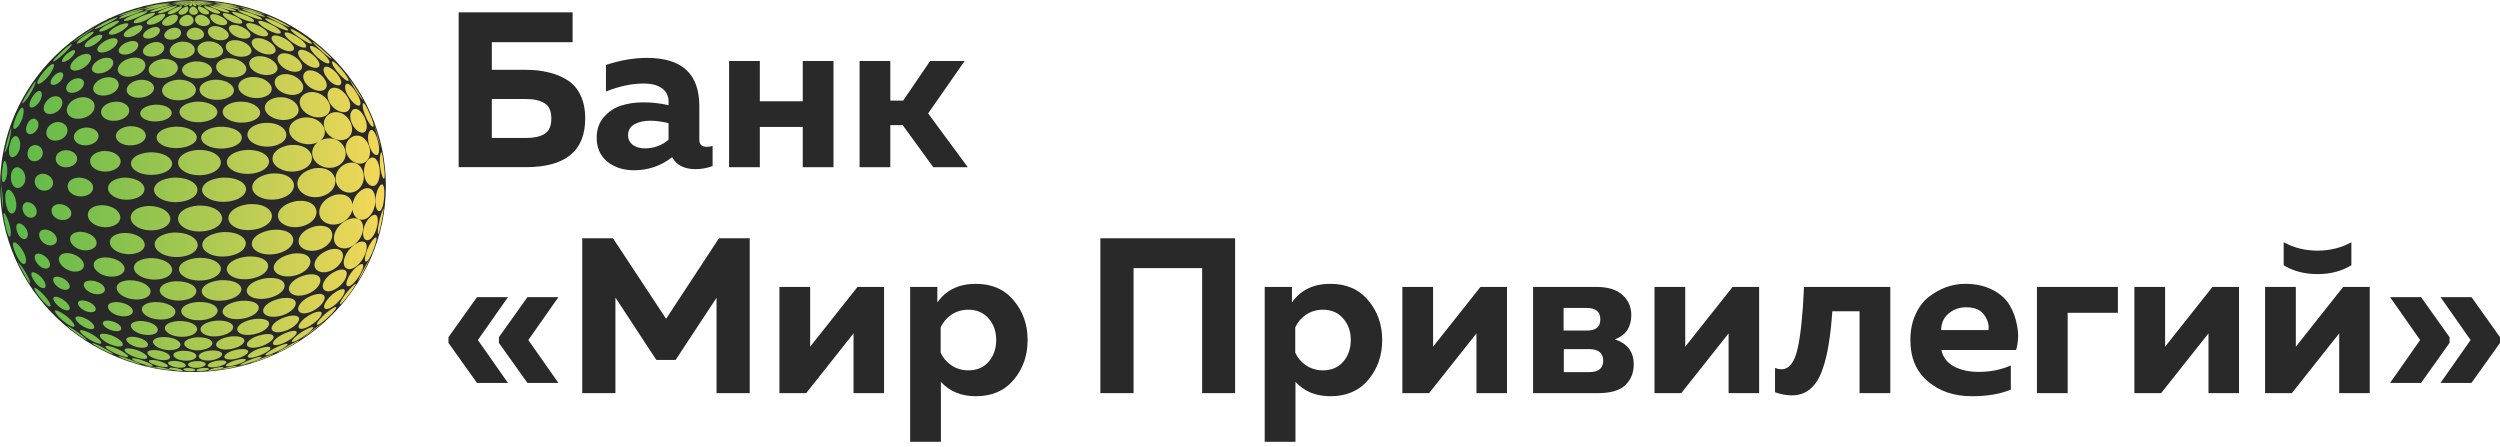 <svg xmlns="http://www.w3.org/2000/svg" viewBox="0 0 190 34">
	<path fill="#292929" d="M37.379 5.306h2.59c.617 0 1.177.062 1.682.185.516.112.992.303 1.429.572.437.258.779.639 1.026 1.143.247.504.37 1.104.37 1.799 0 2.466-1.502 3.699-4.506 3.699h-5.112V.935h8.66V3.205h-6.138v2.102Zm0 5.179h2.606c.594 0 1.059-.101 1.396-.303.347-.213.521-.605.521-1.177s-.174-.958-.521-1.16c-.336-.213-.801-.319-1.396-.319h-2.606v2.959Zm15.769.135c0 .359.191.538.572.538.157 0 .303-.022.437-.067v1.53c-.426.157-.858.235-1.295.235-.852 0-1.446-.303-1.782-.908-.841.661-1.81.992-2.909.992-.796 0-1.468-.219-2.018-.656-.538-.448-.807-1.054-.807-1.816 0-.639.191-1.171.572-1.597.381-.426.824-.712 1.328-.858.504-.157 1.054-.235 1.648-.235.661 0 1.3.073 1.917.219v-.286c0-.415-.163-.745-.488-.992-.325-.247-.796-.37-1.412-.37-.897 0-1.85.202-2.859.605V4.937c1.076-.359 2.119-.538 3.128-.538 2.645 0 3.968 1.216 3.968 3.649V10.62Zm-3.716-1.446c-.482 0-.886.09-1.211.269-.325.179-.488.46-.488.841 0 .291.118.532.353.723.247.179.549.269.908.269.706 0 1.312-.219 1.816-.656V9.359c-.516-.123-.975-.185-1.379-.185Zm8.315 3.531h-2.337V4.634h2.337v3.06h3.262V4.634h2.337v8.071h-2.337V9.645h-3.262v3.06Zm9.918 0h-2.337V4.634h2.337v3.01h.975l2.051-3.01h2.623l-2.775 3.985 3.01 4.086h-2.623l-2.321-3.195h-.942v3.195ZM42.441 29.104h-2.354l-2.169-3.043v-.437l2.169-3.044h2.354l-2.287 3.262 2.287 3.262Zm-3.834 0h-2.354l-2.169-3.043v-.437l2.169-3.044h2.354l-2.287 3.262 2.287 3.262Zm16.035-10.997h2.337v11.771h-2.522v-7.247l-3.111 4.725h-1.463l-3.111-4.742v7.264h-2.522V18.107h2.337l4.036 6.121 4.019-6.121Zm6.629 11.771h-2.035v-8.071h2.337v4.54l3.598-4.54h2.018v8.071h-2.321v-4.54l-3.598 4.54Zm9.968-6.894c.661-.942 1.637-1.413 2.926-1.413 1.222 0 2.18.42 2.875 1.261.706.83 1.059 1.833 1.059 3.01 0 1.177-.353 2.186-1.059 3.027-.695.83-1.653 1.244-2.875 1.244-1.11 0-1.996-.364-2.657-1.093v4.557h-2.337V21.806h2.068v1.177Zm3.901 4.506c.381-.448.572-.998.572-1.648 0-.65-.191-1.194-.572-1.631-.381-.448-.897-.673-1.547-.673-.482 0-.914.129-1.295.387-.37.258-.639.577-.807.959v1.917c.168.381.437.701.807.958.381.258.813.387 1.295.387.65 0 1.166-.219 1.547-.656Zm11.01 2.388h-2.522V18.107h10.241v11.771h-2.506v-9.501h-5.212v9.501Zm12.037-6.894c.661-.942 1.636-1.413 2.925-1.413 1.223 0 2.181.42 2.876 1.261.706.83 1.059 1.833 1.059 3.01 0 1.177-.353 2.186-1.059 3.027-.695.83-1.653 1.244-2.876 1.244-1.109 0-1.996-.364-2.656-1.093v4.557h-2.338V21.806h2.069v1.177Zm3.9 4.506c.382-.448.572-.998.572-1.648 0-.65-.19-1.194-.572-1.631-.381-.448-.896-.673-1.546-.673-.482 0-.914.129-1.295.387-.37.258-.639.577-.807.959v1.917c.168.381.437.701.807.958.381.258.813.387 1.295.387.65 0 1.165-.219 1.546-.656Zm6.526 2.388h-2.034v-8.071h2.336v4.54l3.599-4.54h2.018v8.071h-2.321v-4.54l-3.598 4.54Zm12.844 0h-4.944v-8.071h4.809c.897 0 1.563.207 2.001.622.437.404.656.908.656 1.513 0 .919-.415 1.536-1.245 1.85.953.314 1.43.947 1.43 1.9 0 .639-.213 1.166-.64 1.581-.426.404-1.115.605-2.067.605Zm-2.607-3.346v1.749h1.918c.716 0 1.076-.286 1.076-.858 0-.594-.36-.891-1.076-.891h-1.918Zm-.016-3.127v1.715h1.781c.673 0 1.01-.28 1.01-.841 0-.583-.342-.874-1.026-.874h-1.765Zm8.942 6.474h-2.034v-8.071h2.336v4.54l3.599-4.54h2.018v8.071h-2.321v-4.54l-3.598 4.54Zm11.482-6.222c-.068.987-.163 1.839-.287 2.556-.112.706-.279 1.368-.503 1.984-.225.605-.528 1.065-.908 1.379-.381.314-.842.471-1.38.471-.414 0-.84-.079-1.277-.235v-1.849c.168.067.331.101.487.101.583 0 .992-.521 1.228-1.564.236-1.042.398-2.606.487-4.691h6.558v8.071h-2.337V23.656h-2.068Zm5.931 2.186c0-.729.129-1.373.387-1.934.258-.572.594-1.02 1.01-1.345.426-.325.868-.572 1.328-.74.47-.168.947-.252 1.429-.252.807 0 1.502.151 2.085.454.595.303 1.031.695 1.311 1.177.281.471.472 1.009.573 1.614.112.594.083 1.188-.085 1.782h-5.683c.122.56.448.981.975 1.261.527.269 1.149.404 1.866.404.887 0 1.698-.163 2.439-.488v1.833c-.797.336-1.783.504-2.959.504-1.346 0-2.462-.376-3.347-1.127-.886-.751-1.329-1.799-1.329-3.144Zm5.936-.757c.056-.37-.05-.751-.319-1.143-.269-.392-.729-.589-1.379-.589-.516 0-.958.157-1.329.471-.37.303-.56.723-.571 1.261h3.598Zm6.018 4.792h-2.336v-8.071h6.153v1.967h-3.817v6.104Zm7.104 0h-2.034v-8.071h2.336v4.54l3.599-4.54h2.018v8.071h-2.321v-4.54l-3.598 4.54Zm14.458-9.719c-.729.448-1.587.673-2.573.673s-1.844-.224-2.573-.673v-1.749c.774.426 1.632.639 2.573.639.942 0 1.799-.213 2.573-.639v1.749Zm-4.523 9.719h-2.036v-8.071h2.338v4.54l3.598-4.54h2.019v8.071h-2.321v-4.54l-3.598 4.54Zm13.651-.774h-2.355l2.287-3.262-2.287-3.262h2.355L190 25.623v.437l-2.168 3.043Zm-3.834 0h-2.355l2.287-3.262-2.287-3.262h2.355l2.168 3.044v.437l-2.168 3.043ZM14.687 28.274c8.099-.013 14.654-6.353 14.641-14.161C29.315 6.306 22.74-.013 14.641 0 6.543.013-.012 6.353 0 14.161.012 21.969 6.588 28.288 14.687 28.274Z"/>
	<path fill="url(#a)" d="M6.218 2.794c-.223.15-.603.4-.635.388.016-.018.026-.028.088-.077l.028-.022.448-.327c.993-.647.993-.647 1.043-.655-.07.083-.965.687-.973.693Zm.338.182c.291-.206.645-.517.549-.572-.261-.038-1.381.76-1.248.889.056.057.37-.085.7-.317Zm.846.255c.273-.216.517-.544.265-.594-.462-.024-1.417.697-1.202.91.11.109.545-.004.937-.315Zm7.402.612c.036-.299-.281-.701-.967-.683-.848.083-1.18.73-.746 1.075.527.42 1.647.164 1.713-.392Zm2.141-.055c-.058-.297-.509-.687-1.2-.645-.78.103-.947.703-.476 1.047.631.461 1.791.184 1.677-.402Zm2.111-.133c-.155-.293-.718-.663-1.365-.596-.671.121-.675.681-.191 1.007.657.443 1.723.255 1.604-.283-.008-.04-.028-.091-.048-.127Zm1.737-.194c-.241-.287-.85-.637-1.363-.552-.525.144-.318.695.219 1.005.661.378 1.417.257 1.283-.208-.02-.079-.068-.162-.139-.245Zm1.263-.241c-.307-.277-.929-.608-1.291-.509-.378.172.143.841.854 1.1.523.19.86.044.681-.297-.048-.089-.137-.196-.245-.293Zm.75-.267c-.354-.267-.949-.576-1.148-.471-.223.236.943 1.142 1.468 1.138.221-.002.199-.182-.054-.439-.05-.051-.137-.133-.265-.228Zm-14.107.604c.255-.249.39-.617-.018-.655-.643-.002-1.516.707-1.23.999.193.194.832.063 1.248-.344Zm1.701.156c.179-.239.175-.582-.296-.602-.649.022-1.297.596-1.021.904.229.257.989.137 1.317-.301Zm2.046.099c.115-.257-.026-.614-.587-.619-.702.044-1.238.623-.881.948.332.305 1.248.162 1.468-.329ZM23.007 2.671c-.422-.287-.909-.536-.929-.435.072.271 1.522 1.231 1.616 1.071.04-.069-.261-.348-.687-.637ZM4.753 3.867l-.032.028c.145-.125.34-.293.484-.42-.211.176-.356.305-.452.392ZM3.633 5.84c.318-.374.573-.881.426-.976-.209-.042-.696.542-.716.566-.436.526-.543.817-.503.906.064.146.458-.101.792-.495Zm1.017.265c.193-.245.235-.556-.016-.608-.43-.03-.937.675-.752.893.135.158.537.008.768-.285Zm10.237.794c.054-.368-.39-.865-1.361-.841-1.088.093-1.508.815-.985 1.253.685.574 2.242.301 2.346-.412Zm2.893-.059c-.02-.362-.567-.833-1.544-.778-1.035.119-1.341.776-.822 1.199.748.608 2.406.313 2.366-.42Zm2.855-.218c-.095-.362-.679-.853-1.635-.758-.977.164-1.132.861-.539 1.282.812.578 2.264.285 2.187-.443-.002-.024-.008-.057-.014-.081Zm2.346-.263c-.165-.356-.758-.829-1.51-.709-.826.204-.744.966-.064 1.346.842.473 1.834.129 1.608-.558-.01-.024-.024-.055-.034-.079Zm1.707-.323c-.225-.36-.784-.802-1.323-.663-.599.236-.307 1.092.487 1.427.671.285 1.16-.038.917-.608-.02-.049-.052-.111-.081-.156Zm.989-.356c-.378-.499-.897-.762-1.049-.53-.229.35.609 1.476 1.188 1.322.324-.164-.09-.728-.139-.792Zm-19.398.946c.171-.255.161-.633-.303-.681-.655-.008-1.156.685-.86.986.257.259.899.091 1.164-.305Zm2.682.069c.167-.323.02-.792-.69-.827-.895.024-1.448.766-1.065 1.17.402.424 1.468.214 1.755-.344Zm2.72.139c.108-.319-.157-.768-.937-.774-.927.053-1.375.734-.957 1.122.493.455 1.695.234 1.894-.348Zm14.292-1.542c-.068-.081-.675-.792-.742-.596-.016.433 1.055 1.556 1.24 1.451.102-.059-.187-.485-.499-.855ZM1.602 9.23c.203-.431.261-.952.119-1.053-.149-.038-.352.368-.458.615-.209.477-.298.845-.233.964.087.152.38-.117.573-.526Zm1.25.546c.141-.301.074-.685-.243-.756-.482-.038-.77.796-.559 1.069.183.236.625.065.802-.313Zm12.101.738c.068-.39-.468-.916-1.651-.889-1.329.099-1.757.851-1.094 1.32.82.582 2.618.299 2.744-.431Zm3.426-.028c.024-.453-.647-.908-1.771-.851-1.246.131-1.643.847-1.041 1.306.852.649 2.77.338 2.812-.455Zm3.381-.279c-.032-.422-.607-.968-1.781-.857-1.19.186-1.486.974-.844 1.447.927.683 2.692.287 2.626-.59Zm2.913-.342c-.094-.477-.69-1.075-1.717-.916-1.166.275-1.256 1.243-.47 1.738 1.001.629 2.372.115 2.187-.823Zm2.033-.392c-.139-.461-.659-1.116-1.466-.912-.951.352-.752 1.528.102 1.951.865.424 1.628-.158 1.363-1.039Zm1.058-.412c-.155-.402-.525-.934-.911-.748-.571.402.006 1.682.625 1.767.388.051.517-.414.285-1.019ZM5.08 10.154c.159-.376-.054-.821-.623-.881-.776-.012-1.18.796-.778 1.217.368.382 1.18.188 1.401-.336Zm2.384.346c.129-.366-.185-.78-.854-.812-.846.02-1.234.677-.846 1.091.436.465 1.5.291 1.701-.279Zm3.607-.075c.09-.344-.257-.827-1.142-.837-.989.053-1.381.712-.941 1.146.551.546 1.914.344 2.083-.309Zm17.012-1.817c-.418-.936-.484-.778-.505-.726-.115.538.593 1.866.79 1.738.082-.053-.022-.422-.285-1.013ZM8.001 1.886c.008-.004.903-.457.939-.552L8.936 1.329c-.207-.04-1.699.705-1.755.879l.006.008c.101.022.603-.224.814-.329Zm.434.204c.318-.18.702-.455.599-.505l-.02-.006c-.386-.026-1.606.641-1.466.8.058.071.414-.022.887-.289Zm7.071.495c-.022-.21-.302-.503-.752-.483-.519.065-.754.53-.398.792.382.281 1.196.133 1.15-.309Zm1.831-.075c-.127-.241-.595-.564-1.108-.522-.527.089-.553.564-.189.841.523.396 1.433.253 1.337-.212-.006-.032-.024-.077-.04-.107Zm1.546-.133c-.223-.234-.792-.54-1.232-.479-.422.103-.275.532.135.796.543.352 1.313.313 1.246-.063-.012-.075-.066-.168-.149-.255Zm1.186-.174c-.31-.23-.937-.509-1.257-.439-.309.121.155.623.692.859.507.222.941.18.858-.085-.03-.097-.137-.218-.293-.336Zm.796-.202c-.368-.22-1.005-.477-1.21-.398-.203.166.915.893 1.462.95.227.024.291-.069.161-.228-.038-.046-.151-.168-.412-.323Zm-11.522.291c.318-.216.527-.477.334-.517l-.034-.004c-.527-.008-1.522.592-1.347.813.099.125.589.024 1.047-.291Zm1.254.156c.221-.2.384-.509.026-.532-.611.016-1.431.606-1.17.843.173.16.758.036 1.144-.311Zm1.468.097c.145-.202.145-.487-.237-.495-.549.032-1.132.532-.905.776.203.216.873.095 1.142-.281Zm1.681.051c.066-.21-.07-.499-.5-.493-.549.049-.959.536-.668.79.292.251 1.038.115 1.168-.297Zm7.493-.815c-.438-.226-1.023-.439-1.09-.36-.006.196 1.574 1.001 1.743.885.085-.057-.207-.293-.653-.526Zm-.078-.224c-.428-.204-.84-.362-.899-.342l.008.016c.165.137 1.665.873 1.759.835-.056-.119-.861-.505-.869-.509ZM4.722 4.203c.364-.323.764-.764.734-.843-.131-.057-1.474 1.178-1.423 1.308.078.03.406-.21.69-.465Zm.68.182c.241-.228.398-.519.237-.572-.338-.034-1.021.687-.921.857.066.115.412-.028.684-.285Zm10.719.952c.002-.301-.442-.703-1.287-.671-.953.091-1.263.691-.764 1.045.665.469 2.045.218 2.05-.374Zm2.59-.196c-.085-.34-.643-.776-1.47-.71-.873.129-1.037.756-.529 1.146.716.548 2.069.303 2.01-.364-.002-.02-.006-.051-.012-.073Zm2.314-.2c-.165-.321-.752-.752-1.49-.659-.772.162-.752.79-.173 1.158.762.485 1.854.259 1.717-.356-.01-.044-.032-.101-.054-.144Zm1.779-.261c-.233-.313-.836-.726-1.389-.612-.583.19-.31.867.322 1.203.665.352 1.333.18 1.208-.313-.024-.089-.07-.182-.141-.277Zm1.19-.303c-.283-.305-.869-.697-1.222-.57-.398.232.273 1.116.997 1.316.396.109.663-.057.428-.475-.048-.087-.117-.178-.203-.271Zm-17.314.507c.265-.291.396-.728-.046-.79-.71-.022-1.504.835-1.236 1.16.209.255.893.059 1.283-.37Zm1.807.22c.032-.044.11-.164.123-.297.044-.489-.688-.572-1.263-.144-.452.338-.533.821.05.914.561.038.957-.293 1.09-.473Zm2.503.105c.169-.338.002-.813-.748-.833-.977.044-1.574.821-1.156 1.227.45.439 1.606.198 1.904-.394Zm2.513.067c.088-.342-.225-.809-1.043-.8-.995.075-1.443.807-.975 1.209.553.477 1.855.214 2.018-.408ZM24.553 4.047c-.322-.301-.841-.667-.983-.534-.078.156.221.536.531.823.33.305.722.517.875.477.173-.046-.012-.382-.422-.766Zm.289.026c-.251-.218-.577-.517-.834-.728l-.016-.014c-.147-.115-.205-.156-.233-.16l.01.032c.209.291 1.26 1.237 1.431 1.257l.006-.006c-.022-.069-.33-.352-.364-.382ZM2.213 7.275c.307-.477.513-.978.495-1.071l-.006-.006c-.107.02-.844 1.271-.85 1.284l-.022.038c-.058.107-.195.36-.105.331.068-.022.275-.249.489-.576Zm.788.453c.205-.319.259-.736.028-.813-.4-.049-.937.972-.754 1.203.127.162.501-.038.726-.39Zm13.52.821c.03-.37-.511-.861-1.606-.823-1.242.113-1.604.835-.957 1.271.826.558 2.503.265 2.563-.449Zm3.251-.028c-.032-.364-.601-.865-1.723-.786-1.13.146-1.419.839-.82 1.269.85.612 2.61.277 2.543-.483Zm2.905-.319c-.101-.402-.673-.916-1.641-.796-1.019.202-1.162.96-.531 1.401.919.641 2.378.233 2.171-.604Zm2.35-.338c-.175-.447-.786-1.001-1.6-.839-.953.287-.786 1.275.042 1.704.909.471 1.815.032 1.592-.768-.01-.03-.024-.069-.034-.097Zm1.441-.382c-.205-.4-.73-.964-1.27-.78-.639.327-.195 1.512.669 1.783.645.204.955-.311.601-1.003Zm-21.829.685c.207-.358.119-.786-.344-.855-.682-.028-1.194.817-.883 1.199.265.323.951.129 1.226-.344Zm2.485.216c.185-.38.018-.94-.776-.996-1.031.008-1.596.952-1.074 1.423.478.433 1.552.186 1.849-.427Zm2.67.188c.125-.34-.141-.823-.959-.847-.973.038-1.425.748-.989 1.181.503.497 1.723.287 1.948-.334Zm3.249.091c.08-.301-.3-.714-1.216-.708-1.041.063-1.445.641-.977 1.011.607.477 2.041.279 2.193-.303Zm14.063-1.583c-.187-.313-.601-.859-.816-.677-.32.445.645 1.726 1.007 1.621.185-.053.107-.451-.191-.944Zm.452.473c-.28-.495-.702-1.126-1.027-1.591l.016.04c.39.782.889 1.486 1.021 1.593l.008-.004-.018-.038ZM.647 10.926c.171-.584.221-1.148.213-1.239-.014.008-.014.008-.04.085C.669 10.279.476 10.956.358 11.472l-.006.032c-.006.051-.006.059-.004.079l.016.004c.072-.069.191-.346.283-.661Zm.83.455c.143-.443.024-.948-.243-1.041-.456-.061-.688 1.187-.476 1.5.177.265.567.016.72-.459Zm15.303 1.033c.066-.528-.605-1.065-1.801-1.019-1.355.133-1.785.948-1.172 1.496.857.764 2.859.445 2.973-.477Zm3.667-.109c.026-.499-.671-.986-1.843-.901-1.335.172-1.701.956-1.054 1.453.901.689 2.851.319 2.897-.552Zm3.261-.331c-.02-.479-.577-1.085-1.755-.94-1.335.257-1.586 1.219-.792 1.724.991.629 2.585.14 2.547-.784Zm2.555-.439c-.066-.525-.599-1.178-1.576-.986-1.166.338-1.236 1.492-.402 1.991.935.56 2.101-.032 1.978-1.005Zm1.825-.285c-.101-.461-.521-1.114-1.22-.902-.955.414-.677 1.744.203 2.042.677.224 1.19-.35 1.017-1.14Zm-24.863.552c.103-.317-.078-.716-.501-.78-.595-.026-.788.707-.511 1.047.282.342.867.186 1.011-.267Zm2.62.406c.102-.35-.187-.752-.782-.796-.82.004-1.027.72-.639 1.085.42.394 1.271.222 1.421-.289Zm3.307.182c.107-.424-.344-.895-1.184-.92-1.049.04-1.417.807-.864 1.278.617.526 1.882.305 2.049-.358Zm3.922.145c.088-.408-.444-.968-1.671-.96-1.361.083-1.811.865-1.144 1.367.832.625 2.648.364 2.815-.406Zm15.643-1.829c-.028-.107-.278-1.033-.585-.788-.416.483.06 1.88.485 1.866.257-.006.233-.564.101-1.077Zm-.231-1.096-.056-.152.01.03c.109.35.181.711.283 1.063.072.253.167.499.243.75-.133-.511-.31-1.195-.48-1.692ZM9.839.979C10.896.625 10.896.625 10.927.607V.603c-.247-.012-1.667.449-1.876.606l.004.01c.07-.004.267-.067.784-.241Zm.149.162c.147-.055.884-.332.941-.4l-.012-.012c-.3-.02-1.922.511-1.864.671.09.04.557-.119.935-.259Zm.496.154c.225-.101.838-.396.712-.439l-.022-.004c-.495-.01-1.926.584-1.739.724.064.046.396.01 1.049-.281Zm4.228.281c.012-.158-.125-.463-.492-.449-.42.053-.788.509-.496.752.289.243.959.093.989-.303Zm1.214-.03c-.092-.194-.426-.449-.762-.424-.392.065-.467.501-.125.728.386.257.975.117.917-.216-.006-.028-.018-.063-.03-.087Zm1.198-.077c-.197-.184-.681-.429-.997-.392-.301.071-.147.453.187.659.432.267 1.015.228.949-.063-.006-.028-.032-.105-.139-.204Zm.987-.109c-.32-.196-.892-.398-1.122-.356-.205.077.183.449.601.643.503.232.909.188.814-.018-.016-.038-.078-.137-.293-.269Zm.716-.135c-.39-.18-1.021-.366-1.176-.317-.133.103.919.689 1.45.746.199.022.269-.034.177-.144-.07-.083-.235-.186-.45-.285Zm.426-.154c-.472-.18-1.09-.327-1.16-.279-.006.081.808.418 1.066.513.404.15.706.214.754.162.048-.051-.185-.214-.659-.396Zm-7.967.352c.261-.152.593-.4.469-.449l-.056-.008c-.497.01-1.687.548-1.522.75.092.111.587.01 1.11-.293Zm1.003.091c.209-.176.386-.443.155-.463l-.038-.002c-.523.028-1.45.556-1.218.774.151.141.712.016 1.102-.309Zm1.15.053c.105-.162.157-.463-.187-.461-.502.042-1.152.558-.86.784.221.17.822.026 1.047-.323Zm5.923-.653c-.442-.148-.885-.247-.985-.236l-.006.01c.088.077 1.659.645 1.759.58-.002-.061-.4-.23-.768-.354ZM19.147.75c-.46-.141-.818-.218-.901-.22l.012.014c.014.006 1.755.564 1.856.57-.022-.04-.563-.241-.967-.364ZM16.913.227c-.394-.057-.726-.075-.748-.063.02.004.026.004.072.01.539.038 1.069.113 1.586.22L17.806.389c-.006 0-.436-.097-.893-.162ZM11.809.413c.434-.079.718-.119.945-.152.171-.024.177-.026.195-.032V.227c-.247-.026-1.6.186-1.934.321.014.004.014.004.794-.135Zm-.008.095c.362-.077.732-.113 1.088-.22V.281c-.326-.012-1.733.226-1.988.382v.012c.074.008.233-.026.901-.168Zm.193.093c.947-.247.947-.247.963-.257l-.012-.006c-.382 0-1.872.303-1.922.449.048.051.527-.069.971-.186Zm3.032.204c-.042-.113-.223-.321-.384-.309-.199.04-.404.4-.141.568.227.146.597.03.537-.226l-.012-.032Zm.732-.032c-.163-.135-.531-.305-.667-.289-.131.04-.028.362.253.519.263.148.581.117.549-.051-.006-.038-.036-.099-.135-.18Zm.655-.057c-.29-.137-.782-.281-.893-.261-.086.046.404.418.816.538.259.077.444.049.39-.059-.02-.034-.086-.111-.314-.218Zm.502-.073c-.392-.129-.975-.251-1.045-.228.014.053.772.362.967.424.553.18.591.093.595.081.01-.046-.147-.154-.517-.277Zm.338-.087c-.505-.129-1.1-.212-1.128-.19.115.073 1.761.574 1.817.459-.032-.073-.37-.186-.69-.269ZM12.392.686c.165-.057.708-.245.76-.281l-.004-.008-.016-.002c-.521.016-1.86.418-1.705.513.026.018.175.051.965-.222Zm.539.065c.006-.002.508-.249.523-.301l-.034-.008c-.454.03-1.566.439-1.391.558.064.04.364.012.903-.249Zm.643.042c.085-.069.348-.311.229-.319h-.02c-.376.038-1.208.449-1.001.584.103.067.462-.002.792-.265Zm.712.018c.032-.073.09-.327-.088-.319-.257.038-.786.406-.589.576.137.119.553.022.677-.257ZM17.412.463c-.507-.103-1.104-.174-1.138-.152.014.006 1.823.451 1.962.41-.016-.069-.515-.194-.824-.259Zm-.036-.093c-.46-.079-.963-.125-.993-.109.016.004 1.787.346 1.854.319-.046-.036-.422-.135-.86-.21Zm-.231-.093c-.414-.063-.802-.089-.863-.079.014.004 1.741.271 1.771.265l-.008-.004c-.109-.036-.492-.121-.901-.182Zm-2.521-.18c-.012.022-.014.046-.022.069l.004-.002c.07-.032.131-.053.247-.085.042-.012.048-.012.054-.016V.061c-.004-.002-.247-.032-.283.036Zm-.181.002c.088.03.133.053.157.067V.164c-.002-.026.008-.051.004-.075l-.018-.02c-.046-.018-.227-.014-.239-.004.002.004.002.004.097.034Zm-.173.01c.181.022.286.046.33.057-.157-.063-.269-.107-.577-.093-.024.002-.024.002-.032.004.006.002.014.004.09.012.042.004.113.01.189.02Zm-.153.016c.255.014.414.032.483.04-.149-.026-.547-.099-.951-.063l-.012.004c.159.016.32.008.48.018Zm-.115.018c.31.004.513.016.597.022-.802-.079-1.2-.03-1.244-.024l-.004.002c.217.02.434-.002.651 0Zm-.074.022c.346-.008.573-.002.671 0-1.003-.051-1.442.022-1.446.022l-.002.002c.02.002.064.002.227-.006.153-.006.342-.014.549-.018Zm1.192-.042c-.159.008-.32.022-.519.042h.012c.4-.026.706-.03 1.13-.026.155.002.167 0 .187-.002-.064-.016-.428-.034-.81-.014Zm-.145-.014c-.143.016-.269.038-.376.059l.01-.002c.324-.038.587-.053.909-.061.09-.002.101-.004.119-.004-.032-.012-.338-.028-.661.008Zm-.167-.01c-.078.018-.149.044-.209.067l.006-.002c.183-.038.352-.063.601-.083.064-.006.07-.006.082-.008-.01-.004-.267-.022-.48.026Zm-.907.089c.362-.02.589-.022.7-.022-1.112-.014-1.546.073-1.55.075.01.006.095 0 .338-.018.115-.008.31-.022.513-.034Zm.02.024c.354-.032.573-.042.68-.046-1.082.022-1.52.113-1.55.127.022.004.081 0 .364-.03.179-.018.334-.034.506-.051Zm.066.024c.225-.032.424-.055.611-.071h-.012c-1.192.069-1.492.186-1.492.186.02.008.02.008.893-.115Zm.627.042c-.002-.038-.016-.075-.016-.113l-.002.002c-.082.059-.175.127-.207.186-.052.095.012.117.042.121.068.01.195-.038.183-.196Zm.181-.006c-.056-.036-.115-.067-.197-.107v.002c.024.055.03.115.056.168.008.016.028.051.068.085.072.059.185.071.203.02.01-.02.012-.073-.131-.168Zm.177-.01c-.149-.046-.306-.081-.374-.097l.004.002c.179.073.34.184.521.251.101.036.209.049.197.01-.004-.024-.086-.085-.348-.166Zm.147-.016c-.201-.038-.392-.065-.521-.081l.008.002c.143.028.243.053.505.125.217.061.543.154.571.117-.022-.038-.253-.105-.563-.164Zm.107-.02c-.187-.022-.392-.042-.625-.061l.01.002c.289.034.484.069.83.131.285.053.488.089.521.073-.06-.042-.416-.107-.736-.146Zm.062-.022c-.209-.016-.434-.028-.69-.038h.012c.362.024.619.055 1.062.111.278.036.426.055.47.049-.028-.028-.4-.087-.855-.121Zm-1.18.051c.245-.053.398-.077.493-.089l-.012.002c-1.062.109-1.26.228-1.262.23.018.02.018.02.782-.144Zm.149.014c.141-.049.241-.079.344-.103l-.008.002c-.768.129-.955.239-.961.267.038.034.259-.04.625-.166Zm.169.008c.068-.049.113-.081.173-.111l-.006.002c-.679.198-.599.291-.597.291.004.002.094.057.43-.182Zm.878-.097c-.219-.01-.442-.014-.706-.014h.014c.422.012.722.034 1.23.081.251.022.33.028.38.026-.036-.028-.491-.075-.919-.093ZM15.273.156c-.207-.002-.422 0-.673.01h.014c.394-.002.708.008 1.24.038.257.014.316.018.35.014-.026-.018-.438-.057-.931-.063Zm.792.008c-.48-.028-.969-.028-1.466.002h.012c.47-.02.82-.012 1.228-.002.183.004.195.004.221.002l.004-.002ZM5.486 24.433c-.376-.451-1.146-.916-1.291-.829-.175.103.742 1.031 1.289 1.217.024.006.056.014.08.014.155.008.123-.162-.078-.402Zm9.489.645c.078-.344-.474-.701-1.417-.683-.967.067-1.234.495-.869.841.589.554 2.149.447 2.286-.158Zm2.71-.069c.175-.35-.282-.689-1.24-.641-1.086.109-1.472.633-1.015.972.615.453 2.004.17 2.256-.332Zm2.676-.17c.261-.354-.034-.685-.969-.6-1.13.156-1.645.736-1.206 1.055.493.358 1.773.089 2.175-.455Zm2.201-.247c.328-.366.183-.633-.33-.607-.062.004-.145.014-.207.024-1.052.21-1.681.903-1.248 1.166.38.233 1.331-.079 1.785-.584Zm1.598-.303c.346-.354.386-.608.097-.608-.07 0-.155.02-.211.032-.877.261-1.615 1.079-1.269 1.255.241.123.927-.214 1.383-.679Zm.951-.34c.309-.313.555-.625.406-.619-.032.002-.085.024-.119.038-.643.321-1.504 1.261-1.291 1.32.119.03.569-.301 1.003-.74Zm-18.003.736c-.259-.412-1.116-.754-1.327-.596-.225.168.432.802 1.061.92.402.049.35-.19.265-.323Zm2.095.192c-.082-.224-.509-.485-1.013-.513-.499.004-.412.273-.241.443.408.402 1.275.503 1.269.145 0-.024-.006-.054-.014-.075Zm2.788.158c-.024-.301-.569-.63-1.341-.643-.736.028-.856.366-.547.663.573.55 1.932.534 1.888-.02Zm-3.751 1.617c-.523-.315-1.182-.625-1.24-.58.016.105 1.1.695 1.526.831.034.01.042.01.06.01l.006-.012c-.028-.043-.147-.125-.352-.249Zm6.676.451c.06-.224-.342-.457-1.039-.447-.678.042-.834.297-.591.509.414.362 1.526.319 1.63-.063Zm1.908-.049c.189-.23-.092-.453-.81-.416-.768.071-1.074.38-.824.598.356.313 1.361.152 1.635-.182Zm1.882-.117c.239-.186.205-.342-.088-.392-.155-.026-.332-.01-.426-.002-.885.115-1.295.503-1.083.687.259.226 1.202.012 1.598-.293Zm1.548-.174c.312-.194.394-.354.205-.396-.098-.022-.243-.002-.322.008-.846.158-1.49.657-1.268.788.197.115.947-.127 1.385-.4Zm1.126-.214c.386-.22.571-.396.438-.418-.048-.008-.117.008-.185.022-.722.198-1.594.784-1.448.855.101.053.716-.186 1.194-.459Zm.137.049.732-.402.044-.026c.267-.162.396-.247.432-.289l-.008-.008c-.024.006-.034.008-.082.028-.464.204-1.504.823-1.588.908.056.008.465-.208.47-.21Zm-11.98.265c-.314-.234-.921-.522-1.357-.576-.062-.002-.249-.012-.131.131.267.321 1.655.877 1.685.675.008-.046-.064-.131-.197-.23Zm1.576.141c-.175-.198-.734-.491-1.331-.528-.495 0-.271.236-.221.283.388.368 1.669.732 1.627.378-.006-.038-.032-.083-.074-.133Zm1.805.083c-.074-.224-.583-.473-1.224-.485-.595.02-.535.247-.406.376.406.414 1.602.544 1.64.18.002-.022-.002-.05-.01-.071Zm1.922 1.053c.036-.071-.175-.174-.577-.17-.322.014-.358.091-.303.14.135.115.808.166.88.03Zm.941-.022c.113-.046.129-.095.046-.127-.103-.04-.292-.032-.354-.03-.422.032-.595.147-.523.21.099.089.629.028.83-.053Zm.931-.061c.211-.054.318-.113.263-.141-.048-.028-.213-.014-.268-.01-.506.055-.89.22-.885.269.05.028.571-.034.889-.117Zm.764-.085c.101-.022.436-.101.497-.158l-.006-.012c-.032-.006-.064-.004-.157.008-.444.071-1.264.313-1.27.315.199-.026.464-.065.663-.097l.046-.008c.06-.014.141-.028.227-.049Zm-5.293.049c-.382-.087-.758-.208-1.146-.261l-.036-.002c.054.069.822.214 1.074.261.157.026.368.059.525.083h-.004c-.111-.016-.245-.043-.412-.081Zm.778.071c-.454-.134-.788-.206-1.017-.222-.068-.002-.088.002-.099.016.048.115 1.21.293 1.337.279-.012-.01-.014-.012-.221-.073Zm.893.04c-.123-.075-.46-.184-.826-.192-.219.004-.197.049-.165.077.135.111 1.059.257 1.041.164l-.05-.048Zm1.749-.388c.123-.156-.135-.319-.696-.301-.581.043-.7.236-.563.362.271.247 1.079.17 1.258-.061Zm1.472-.065c.185-.115.179-.218-.02-.267-.139-.032-.304-.022-.4-.016-.667.069-.967.319-.836.449.179.176.951.022 1.256-.166Zm1.313-.113c.272-.123.368-.23.249-.273-.083-.03-.235-.012-.32-.004-.724.107-1.244.433-1.14.527.108.095.802-.067 1.21-.251Zm1.009-.148c.35-.139.551-.265.478-.295-.036-.016-.143.002-.195.012-.583.123-1.355.487-1.411.582l.008.012c.111.024.724-.154 1.12-.311Zm-1.956.568c.426-.083.555-.109 1.047-.23l.014-.004c.099-.026.205-.059.243-.077-.008-.004-.01-.004-.086.012-.41.091-.81.21-1.218.299Zm2.632-.742c.3-.117.645-.267.694-.317-.014-.006-.018-.008-.101.016-.416.132-1.592.631-1.626.649.052.004.324-.091.917-.301l.028-.01c.026-.012.062-.026.088-.036Zm-9.75.261c-.151-.063-.921-.384-1.27-.447-.038-.004-.044-.004-.058.002.06.147 1.56.635 1.713.631-.01-.018-.02-.032-.384-.186Zm1.08.128c-.265-.144-.824-.364-1.232-.4-.06-.002-.199-.006-.125.077.187.204 1.588.633 1.56.477-.004-.03-.078-.085-.203-.153Zm1.291.085c-.149-.14-.619-.342-1.116-.362-.332.004-.271.109-.231.154.193.21 1.391.546 1.409.313.004-.038-.042-.087-.062-.105Zm1.425.038c-.024-.154-.412-.326-.933-.328-.436.018-.488.154-.352.271.344.297 1.329.34 1.285.057Zm-10.454-4.922c-.328-.497-.933-1.001-1.047-.96-.141.051.673 1.189 1.098 1.409l.032.012c.149.042.111-.168-.082-.461Zm12.855.879c.125-.398-.448-.8-1.502-.762-1.134.097-1.506.653-1.059 1.047.651.574 2.352.386 2.561-.285Zm3.098-.135c.205-.402-.239-.79-1.313-.714-1.2.145-1.677.762-1.21 1.144.595.485 2.197.212 2.523-.43Zm2.768-.241c.227-.354.086-.798-.945-.677-1.164.2-1.733.889-1.293 1.239.511.406 1.827.075 2.237-.562Zm2.125-.311c.332-.457.151-.76-.404-.677-.03.004-.07.012-.101.018-1.017.257-1.63 1.061-1.216 1.358.372.269 1.291-.105 1.721-.699Zm1.425-.362c.336-.445.36-.734.056-.687-.04.006-.09.022-.131.035-.826.325-1.506 1.328-1.122 1.465.243.087.802-.293 1.196-.812Zm-20.685.576c-.139-.271-.573-.621-.975-.685-.392-.026-.187.332-.024.523.392.463.999.677 1.047.37.012-.079-.03-.172-.048-.208Zm2.012.166c-.08-.247-.493-.538-.979-.576-.484-.004-.406.309-.201.523.448.465 1.196.491 1.194.135 0-.026-.006-.059-.014-.083Zm2.833.214c-.036-.303-.549-.643-1.259-.667-.764.02-.746.433-.442.712.621.566 1.757.441 1.701-.044Zm3.233.113c.038-.378-.573-.78-1.542-.778-1.077.061-1.174.576-.83.91.643.623 2.306.53 2.372-.131Zm13.068-1.187.394-.536.03-.044c.181-.265.235-.366.221-.4-.02-.004-.03 0-.088.041-.585.461-1.275 1.528-1.104 1.516.117-.006.543-.57.547-.576ZM6.248 25.512c-.436-.35-.983-.703-1.108-.738l-.01.008c.01.018.036.065.376.33l.537.4c.354.251.466.305.509.328.036.014.036.014.05.006-.02-.063-.255-.255-.354-.334Zm9.869.673c.127-.289-.303-.578-1.146-.552-.907.073-1.182.465-.814.752.549.428 1.771.232 1.96-.2Zm2.378-.105c.239-.295-.066-.574-.905-.516-.947.109-1.383.552-1.062.825.428.366 1.623.117 1.966-.309Zm2.125-.182c.304-.279.201-.499-.235-.511-.107-.002-.217.01-.296.018-.977.158-1.568.691-1.232.932.35.251 1.333-.042 1.763-.439Zm1.63-.241c.338-.271.402-.481.157-.511-.092-.01-.187.006-.28.024-.859.202-1.596.835-1.331 1.021.223.158.999-.168 1.454-.534Zm1.094-.279c.37-.283.549-.499.434-.523-.042-.01-.108.01-.171.03-.724.263-1.572 1.005-1.417 1.095.107.063.665-.228 1.154-.602Zm-15.822.41c-.438-.42-1.283-.788-1.423-.671-.155.132.79.849 1.403.995.026.004.062.01.09.01.167.004.139-.133-.07-.334Zm1.735.21c-.324-.435-1.351-.766-1.616-.592-.277.182.517.815 1.311.928.585.046.318-.321.306-.336Zm1.978.121c-.086-.236-.581-.503-1.18-.526-.521.01-.539.23-.336.431.448.441 1.52.562 1.53.172 0-.022-.006-.055-.014-.077Zm2.479.083c.01-.285-.521-.592-1.325-.592-.776.04-.921.364-.609.641.561.501 1.916.467 1.934-.048Zm9.344-.522c.444-.325 1.029-.772 1.454-1.126l.014-.014.006-.008c-.014.004-.014.004-.058.032-.482.327-1.423 1.073-1.48 1.152.012-.002.02-.004.064-.036ZM1.936 19.512c-.129-.451-.535-.997-.82-1.102-.358-.061.092 1.029.368 1.403.249.338.444.309.487.085.014-.071.02-.194-.034-.386Zm14.841 1.023c.101-.422-.45-.982-1.743-.934-1.361.125-1.773.863-1.142 1.356.832.651 2.694.38 2.885-.422Zm3.577-.158c.159-.489-.414-.962-1.616-.875-1.361.174-1.839.928-1.265 1.399.758.625 2.618.287 2.881-.523Zm3.196-.275c.161-.426-.131-.964-1.281-.827-1.311.236-1.815 1.075-1.22 1.506.708.513 2.205.107 2.501-.679Zm2.455-.36c.173-.43.024-.964-.848-.796-1.136.301-1.592 1.276-.991 1.637.555.334 1.552-.121 1.839-.841Zm1.747-.432c.193-.485.227-1.128-.466-.906-.999.424-1.486 1.73-.927 2.007.41.204 1.088-.332 1.393-1.102Zm-23.96.705c-.056-.299-.412-.677-.832-.742-.475-.026-.37.499-.052.841.394.427.877.366.893.004.002-.03-.002-.073-.008-.103Zm2.587.109c-.054-.637-1.271-1.154-1.757-.748-.41.342.08 1.128.965 1.261.665.051.81-.313.792-.513Zm3.088.319c.01-.404-.569-.857-1.448-.883-.991.032-1.068.635-.684 1.019.712.712 2.113.505 2.131-.136Zm3.615.113c.054-.398-.503-.948-1.689-.942-1.16.073-1.492.705-.993 1.183.746.712 2.575.548 2.682-.241Zm15.339-1.69c.101-.271.311-.893.12-.819-.022.008-.046.028-.066.043-.585.523-.915 1.807-.649 1.791.139-.008.368-.396.595-1.015ZM2.111 21.004c-.235-.467-.657-1.047-.734-1.065 0 .016.002.03.036.101.155.319.388.734.555 1.047l.139.231c.082.133.111.164.137.192.022.018.026.02.04.018.036-.055-.064-.309-.173-.523Zm1.311.491c-.137-.346-.553-.73-.871-.804-.356-.038-.082.497.135.778.398.513.746.517.778.271.012-.093-.026-.202-.042-.245Zm11.493.705c.082-.416-.533-.847-1.58-.827-1.124.083-1.458.661-.987 1.083.7.627 2.427.455 2.567-.257Zm3.404-.077c.153-.449-.442-.887-1.574-.827-1.299.138-1.735.819-1.168 1.259.73.562 2.497.285 2.742-.433Zm3.265-.206c.179-.39-.123-.887-1.347-.774-1.319.192-1.835.952-1.24 1.358.692.475 2.264.119 2.587-.584Zm2.684-.301c.209-.396.062-.887-.913-.744-1.192.251-1.727 1.079-1.19 1.449.559.384 1.737-.012 2.103-.706Zm1.95-.37c.209-.374.265-.901-.47-.726-.987.313-1.522 1.278-1.045 1.561.384.226 1.164-.202 1.516-.835Zm1.16-.414c.225-.408.346-.819.076-.76-.032.008-.072.026-.103.038-.728.398-1.285 1.575-.905 1.647.237.046.659-.434.931-.926Zm-22.09.841c-.07-.265-.462-.594-.911-.647-.476-.014-.388.382-.115.661.434.447 1.035.43 1.037.077 0-.028-.006-.065-.012-.091Zm2.684.293c-.034-.285-.47-.613-1.067-.645-.665.008-.641.426-.332.71.559.511 1.452.386 1.399-.065Zm3.47.2c.016-.408-.619-.855-1.59-.869-1.102.049-1.174.657-.74 1.039.734.645 2.302.53 2.33-.17Zm16.119-1.393c.173-.344.412-.798.569-1.15l-.002.004-.024.04c-.384.635-.85 1.441-.885 1.678.02-.01.338-.568.342-.572ZM.794 17.384c-.093-.56-.376-1.14-.48-1.199-.094-.052-.038.285.036.659l.016.081.04.19c.133.592.209.772.285.859l.02.016c.093.044.149-.208.082-.606Zm1.321.378c-.028-.309-.303-.712-.629-.786-.416-.036-.239.714.024 1.015.271.309.577.194.605-.121.002-.032.002-.075 0-.107Zm12.905.95c.081-.455-.509-1.067-1.827-1.039-1.383.111-1.787.902-1.134 1.445.868.724 2.807.457 2.961-.406Zm3.649-.093c.104-.457-.458-1.051-1.785-.978-1.413.16-1.864.962-1.226 1.484.842.691 2.812.362 3.012-.505Zm3.601-.228c.119-.455-.308-1.041-1.624-.916-1.429.22-1.89 1.114-1.176 1.595.854.58 2.581.162 2.8-.679Zm2.959-.331c.121-.459-.177-1.033-1.222-.873-1.254.279-1.667 1.261-.989 1.69.736.465 1.996 0 2.212-.817Zm2.328-.422c.131-.513-.012-1.239-.949-1.011-1.22.414-1.596 1.769-.842 2.159.643.332 1.564-.259 1.791-1.148Zm1.104-.443c.086-.38.127-1.045-.344-.831-.75.451-.953 1.801-.444 1.892.294.052.639-.414.788-1.061ZM4.326 18.209c-.006-.317-.364-.71-.867-.764-.593-.012-.589.552-.271.898.458.499 1.148.34 1.138-.134Zm3.016.273c.018-.388-.466-.829-1.218-.867-.887.018-.959.637-.573 1.029.615.625 1.761.424 1.791-.162Zm3.655.174c.046-.392-.464-.942-1.54-.954-1.194.061-1.335.782-.844 1.221.716.639 2.3.463 2.384-.267Zm18.061-2.088.104-.679.002-.014v-.034c-.014.004-.014.004-.038.046-.322.683-.505 1.87-.374 1.908.08-.049.304-1.215.305-1.227ZM.529 13.285c.07-.453-.024-.956-.149-1.049-.034-.01-.127-.038-.205.623-.028.234-.08.794.02.948.088.136.251-.089.322-.447.004-.02.01-.051.012-.075Zm1.385.445c.076-.404-.135-.924-.561-1.019-.573-.046-.663.985-.352 1.393.283.37.812.154.913-.374Zm13.086.792c.088-.513-.581-1.051-1.815-1.023-1.381.109-1.827.895-1.21 1.439.838.742 2.875.461 3.026-.416Zm3.695-.071c.07-.505-.621-1.011-1.862-.946-1.399.15-1.825.934-1.182 1.447.901.716 2.919.382 3.044-.501Zm3.647-.301c.04-.471-.488-1.079-1.787-.954-1.403.222-1.761 1.162-.993 1.676.963.645 2.704.192 2.78-.722Zm3.146-.346c.014-.525-.482-1.185-1.625-1.009-1.387.319-1.628 1.445-.746 1.969.949.564 2.346-.002 2.37-.96Zm2.163-.418c-.014-.497-.364-1.207-1.24-.988-1.14.404-1.162 1.732-.286 2.141.754.352 1.552-.251 1.526-1.152Zm1.208-.459c-.034-.416-.229-1.142-.728-.91-.752.489-.519 1.999.133 2.112.432.075.645-.566.595-1.203ZM4.023 14.008c.07-.344-.205-.75-.728-.805-.69-.012-.816.695-.464 1.063.378.398 1.092.242 1.192-.259Zm3.046.35c.078-.386-.32-.825-1.035-.861-.935.02-1.1.754-.661 1.152.531.485 1.578.303 1.697-.291Zm3.904.111c.09-.461-.49-.96-1.502-.972-1.2.061-1.582.823-.979 1.328.734.617 2.336.386 2.481-.356Zm18.254-1.411c-.036-.36-.09-.839-.151-1.195l-.004-.02c-.024-.135-.062-.338-.119-.246l-.012.026c-.225.659.092 2.06.253 1.945.076-.055.032-.505.032-.509ZM.215 15.155c-.016-.447-.115-.885-.123-1.334l-.004.439c.022.475.05 1.11.101 1.583v.002c.022-.03.038-.344.026-.689Zm1.029.453c.008-.503-.263-1.079-.561-1.185-.45-.061-.287 1.276-.032 1.645.231.334.517.113.579-.295.008-.051.014-.115.014-.166Zm15.631 1.085c.082-.481-.515-1.12-1.854-1.067-1.49.147-1.797 1.045-1.208 1.55.871.752 2.903.431 3.062-.483Zm3.785-.168c.082-.467-.434-1.108-1.807-1.003-1.379.188-1.854 1.059-1.214 1.597.852.717 2.857.323 3.022-.594Zm3.384-.293c.076-.481-.35-1.093-1.536-.948-1.357.259-1.747 1.211-1.037 1.708.867.608 2.43.145 2.573-.76Zm2.756-.39c.072-.552-.288-1.237-1.311-1.037-1.301.368-1.592 1.643-.754 2.112.806.447 1.944-.145 2.065-1.075Zm1.719-.451c.054-.552-.131-1.284-.858-1.043-1.025.469-1.156 1.967-.41 2.296.565.249 1.182-.36 1.269-1.253Zm-25.729.734c.02-.311-.239-.699-.645-.76-.523-.022-.539.627-.233.97.324.366.848.241.879-.21Zm2.627.141c.034-.332-.306-.716-.868-.756-.718.006-.78.631-.408.976.438.406 1.226.271 1.277-.22Zm3.725.327c.054-.402-.402-.972-1.401-1.001-1.154.046-1.301.849-.78 1.31.696.615 2.083.418 2.181-.309Zm3.8.119c.07-.449-.476-1.065-1.689-1.057-1.329.091-1.596.922-1.067 1.415.792.736 2.622.499 2.756-.358Zm16.26-1.787c.016-.265.04-1.108-.271-.867-.513.526-.499 1.999-.104 1.989.215-.006.344-.568.376-1.122Z"/>
  	<linearGradient id="a" x1="-3.014" x2="31.294" y1="23.684" y2="23.684" gradientUnits="userSpaceOnUse">
  		<stop stop-color="#47B547"/>
  		<stop offset="1" stop-color="#FFDA5A"/>
  	</linearGradient>
</svg>